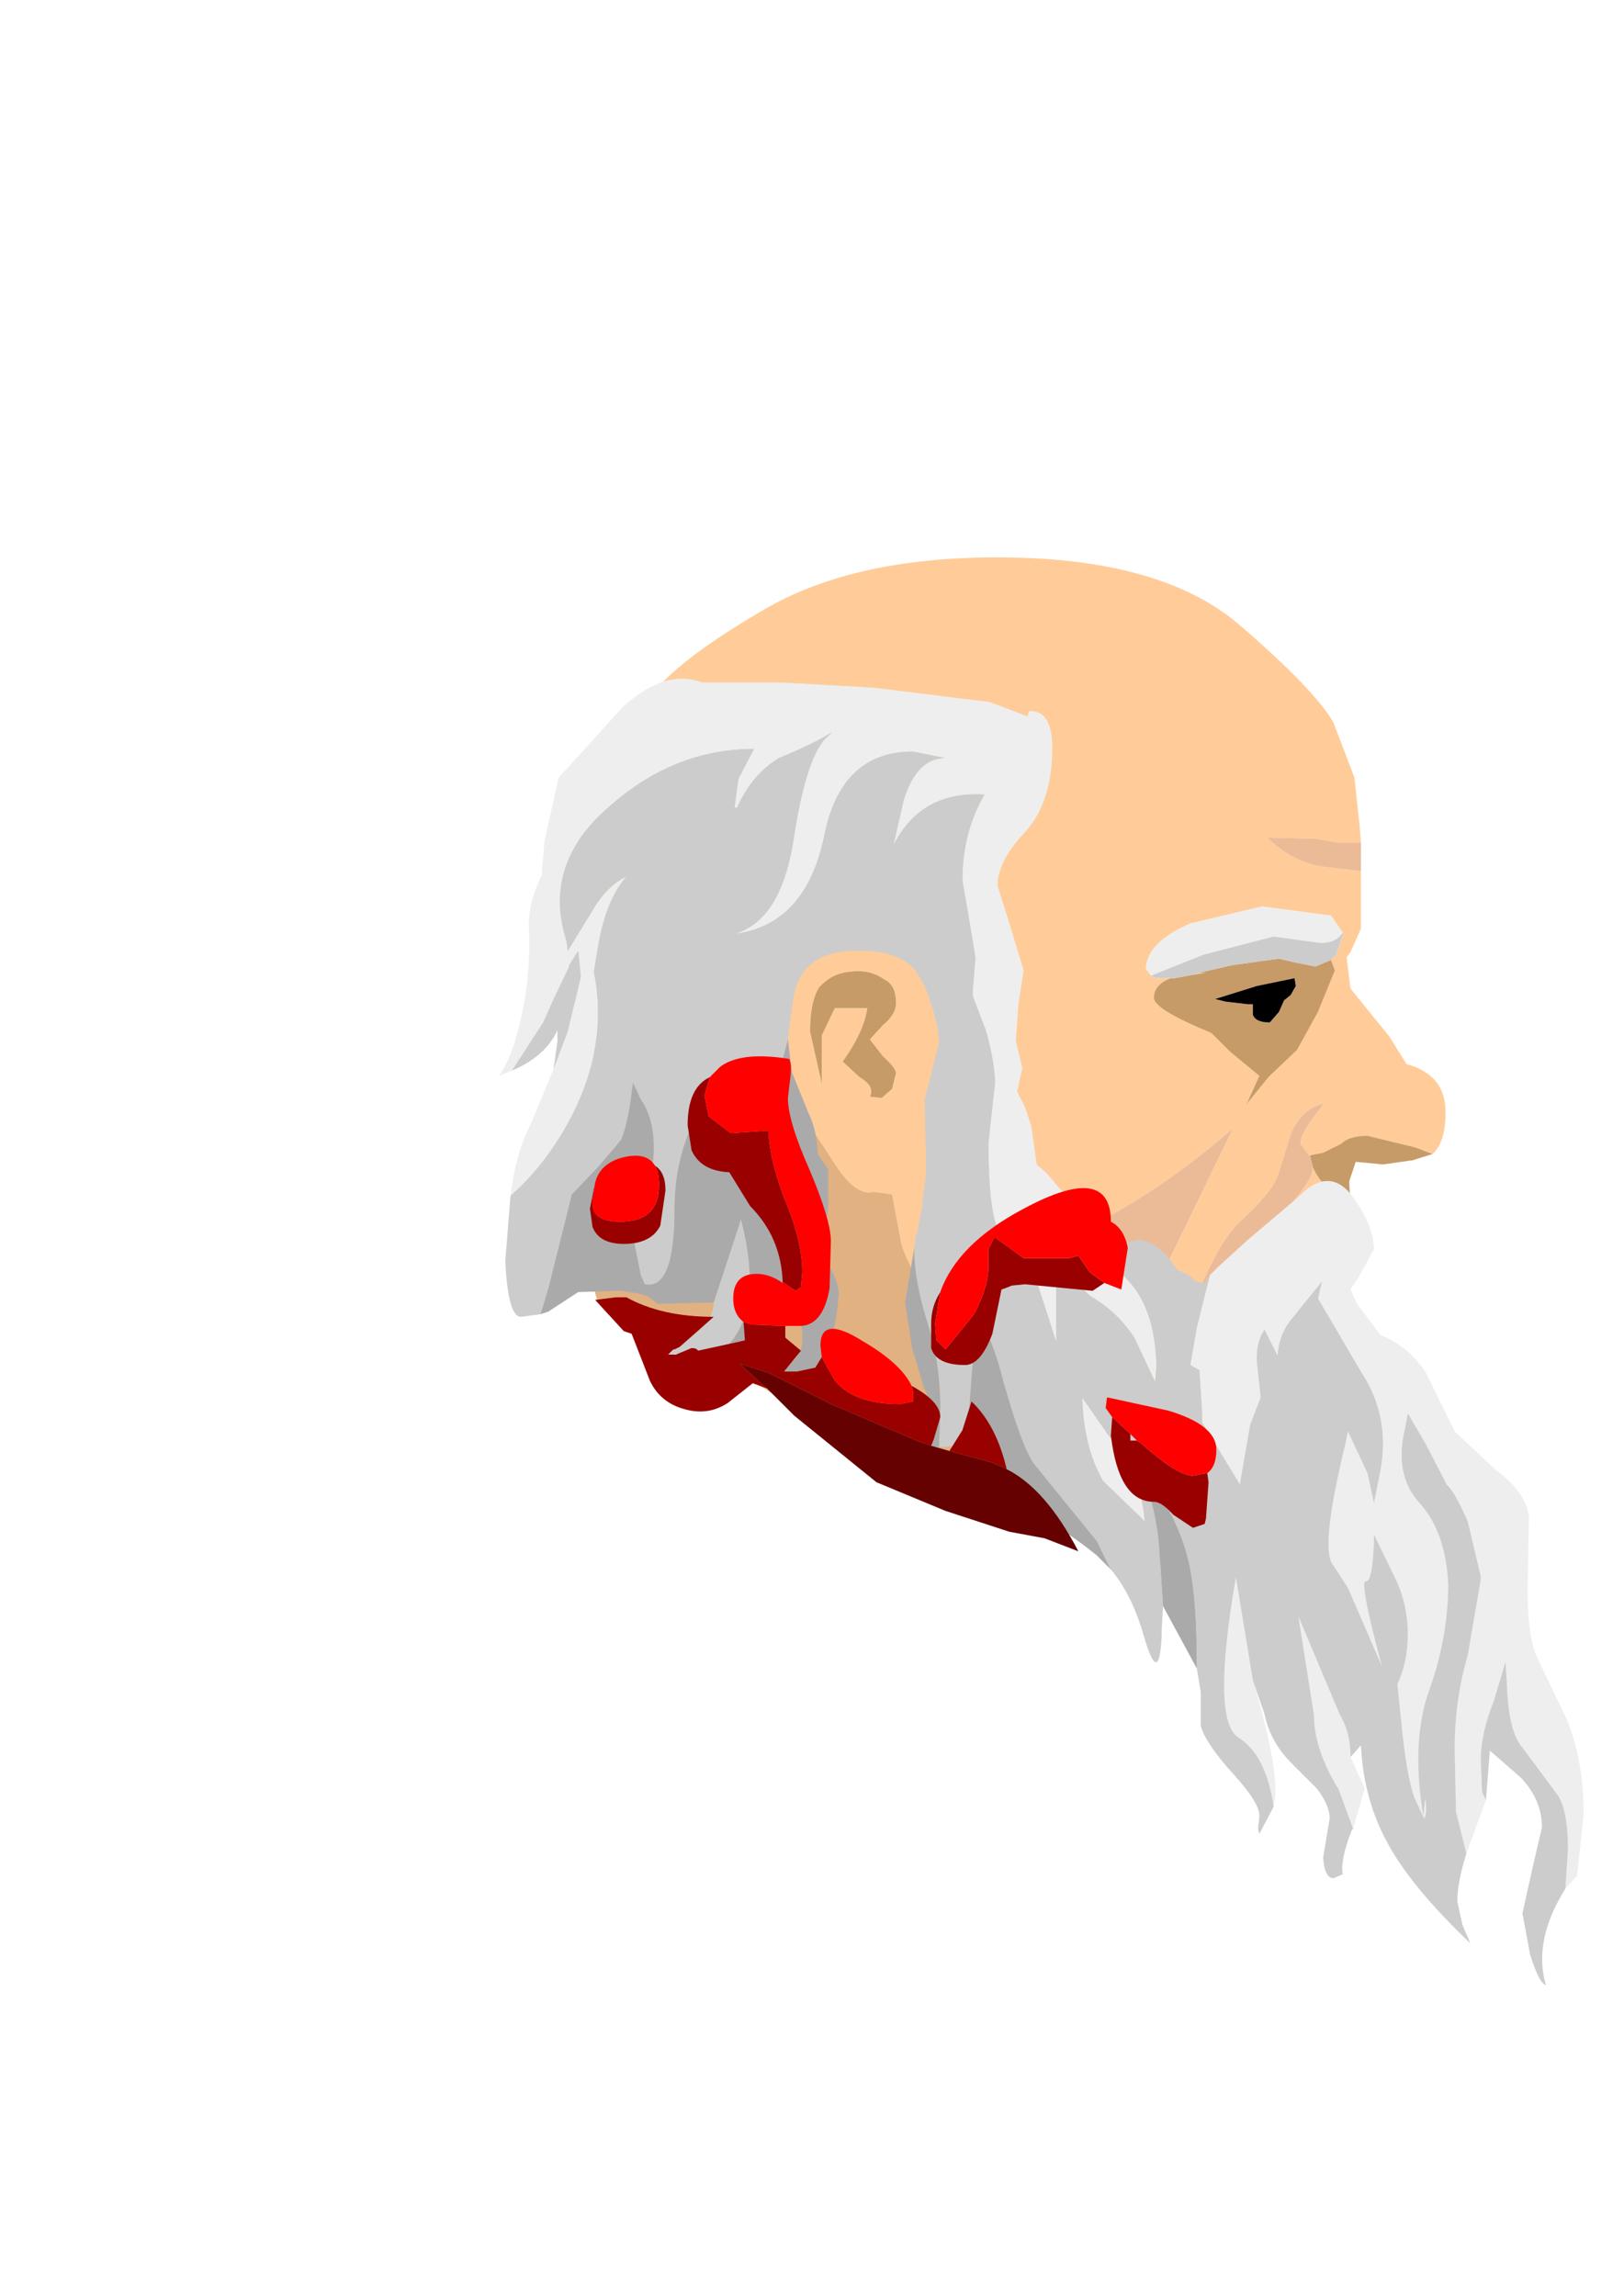 <?xml version="1.0" encoding="UTF-8" standalone="no"?>
<svg xmlns:ffdec="https://www.free-decompiler.com/flash" xmlns:xlink="http://www.w3.org/1999/xlink" ffdec:objectType="frame" height="88.15px" width="62.35px" xmlns="http://www.w3.org/2000/svg">
  <g transform="matrix(1.0, 0.0, 0.0, 1.0, 36.55, 40.4)">
    <use ffdec:characterId="1670" height="54.8" transform="matrix(1.0, 0.0, 0.0, 1.0, -17.4, -19.0)" width="41.65" xlink:href="#sprite0"/>
    <use ffdec:characterId="1671" height="19.0" transform="matrix(1.0, 0.0, 0.0, 1.0, -13.9, 0.15)" width="24.05" xlink:href="#shape1"/>
  </g>
  <defs>
    <g id="sprite0" transform="matrix(1.0, 0.0, 0.0, 1.0, 19.05, 18.7)">
      <use ffdec:characterId="1669" height="54.8" transform="matrix(1.0, 0.0, 0.0, 1.0, -19.05, -18.7)" width="41.65" xlink:href="#shape0"/>
    </g>
    <g id="shape0" transform="matrix(1.0, 0.0, 0.0, 1.0, 19.05, 18.7)">
      <path d="M-14.1 2.8 L-15.25 0.7 Q-16.45 -1.9 -16.45 -3.95 L-16.05 -7.55 Q-16.2 -9.55 -14.75 -11.25 L-13.45 -13.05 Q-12.55 -14.55 -8.95 -16.65 -5.35 -18.8 0.6 -18.7 6.5 -18.6 9.4 -16.1 12.3 -13.6 13.0 -12.35 L13.8 -10.25 14.0 -8.4 14.05 -7.75 13.2 -7.75 12.35 -7.9 10.5 -7.95 10.45 -7.95 Q11.5 -6.9 12.85 -6.8 L14.05 -6.65 14.05 -4.45 13.65 -3.55 13.5 -3.35 13.65 -2.15 15.15 -0.3 15.8 0.75 Q17.3 1.15 17.3 2.6 17.3 3.75 16.8 4.2 L16.15 3.95 14.3 3.5 Q13.6 3.5 13.3 3.8 L12.6 4.15 12.1 4.25 12.1 4.3 11.8 3.9 Q11.5 3.65 12.65 2.25 11.75 2.45 11.35 3.45 L10.85 5.05 Q10.6 5.7 9.45 6.75 8.5 7.6 7.5 10.3 L8.7 8.7 10.55 6.95 Q12.2 5.35 12.2 4.75 L12.2 4.7 Q12.45 5.3 13.2 5.9 L13.65 6.25 13.65 7.05 13.9 8.1 Q13.9 9.4 13.05 9.55 L13.3 11.45 12.7 13.5 11.75 14.55 Q11.1 15.15 11.25 15.9 11.4 16.65 10.7 17.65 L9.5 18.85 7.15 19.65 Q5.25 20.2 4.1 19.4 L3.55 18.95 Q-3.3 9.15 -3.6 7.6 L-3.95 5.75 -4.65 5.65 Q-5.35 5.85 -6.2 4.5 L-7.6 2.35 -14.1 2.8 M-6.75 -2.2 Q-7.1 -1.65 -7.1 -0.5 L-6.65 1.5 -6.65 -0.35 -6.15 -1.4 -4.9 -1.4 Q-5.05 -0.45 -5.85 0.65 L-5.2 1.25 Q-4.6 1.6 -4.8 2.0 L-4.35 2.05 -3.95 1.7 -3.8 1.1 Q-3.8 0.9 -4.3 0.45 L-4.8 -0.2 -4.3 -0.75 Q-3.8 -1.15 -3.8 -1.6 -3.8 -2.3 -4.25 -2.5 -4.8 -2.9 -5.55 -2.8 -6.25 -2.75 -6.75 -2.2 M6.0 -2.65 L6.15 -2.55 6.75 -2.55 Q6.1 -2.3 6.1 -1.8 6.1 -1.35 8.3 -0.45 L9.0 0.25 10.15 1.2 9.65 2.3 10.5 1.25 11.6 0.2 12.4 -1.25 13.05 -2.85 12.9 -3.25 13.1 -3.45 13.35 -4.2 13.35 -4.3 12.9 -4.95 10.25 -5.3 7.5 -4.65 Q5.8 -3.9 5.8 -2.9 L6.0 -2.65 M7.7 -2.7 L7.8 -2.75 8.1 -2.75 7.7 -2.7 M6.55 8.55 L9.15 3.2 Q4.3 7.45 -1.0 8.65 4.1 13.6 6.55 8.55" fill="#ffcc99" fill-rule="evenodd" stroke="none"/>
      <path d="M16.8 4.2 L16.0 4.45 15.95 4.45 14.9 4.6 13.85 4.5 13.6 5.25 13.65 6.25 13.2 5.9 Q12.45 5.3 12.2 4.7 L12.1 4.3 12.1 4.25 12.6 4.15 13.3 3.8 Q13.6 3.5 14.3 3.5 L16.15 3.95 16.8 4.2 M-6.75 -2.2 Q-6.25 -2.75 -5.55 -2.8 -4.8 -2.9 -4.25 -2.5 -3.8 -2.3 -3.8 -1.6 -3.8 -1.15 -4.3 -0.75 L-4.8 -0.2 -4.3 0.45 Q-3.8 0.9 -3.8 1.1 L-3.95 1.7 -4.35 2.05 -4.8 2.0 Q-4.6 1.6 -5.2 1.25 L-5.85 0.65 Q-5.05 -0.45 -4.9 -1.4 L-6.15 -1.4 -6.65 -0.35 -6.65 1.5 -7.1 -0.5 Q-7.1 -1.65 -6.75 -2.2 M6.75 -2.55 L6.9 -2.55 7.7 -2.7 8.1 -2.75 7.8 -2.75 9.1 -3.05 10.9 -3.3 11.55 -3.15 12.3 -3.0 12.9 -3.25 13.05 -2.85 12.4 -1.25 11.6 0.2 10.5 1.25 9.65 2.3 10.15 1.2 9.0 0.25 8.3 -0.45 Q6.1 -1.35 6.1 -1.8 6.1 -2.3 6.75 -2.55 M9.7 -1.55 L9.9 -1.55 9.9 -1.15 Q10.0 -0.85 10.55 -0.85 L10.9 -1.25 11.1 -1.7 11.35 -1.9 11.55 -2.25 11.5 -2.55 10.05 -2.25 8.45 -1.75 8.85 -1.65 9.7 -1.55" fill="#c79b68" fill-rule="evenodd" stroke="none"/>
      <path d="M9.7 -1.55 L8.85 -1.65 8.45 -1.75 10.05 -2.25 11.5 -2.55 11.55 -2.25 11.35 -1.9 11.1 -1.7 10.9 -1.25 10.55 -0.85 Q10.0 -0.85 9.9 -1.15 L9.9 -1.55 9.7 -1.55" fill="#000000" fill-rule="evenodd" stroke="none"/>
      <path d="M14.05 -7.75 L14.05 -6.65 12.85 -6.8 Q11.5 -6.9 10.45 -7.95 L10.5 -7.95 12.35 -7.9 13.2 -7.75 14.05 -7.75 M12.1 4.3 L12.2 4.7 12.2 4.75 Q12.2 5.35 10.55 6.95 L8.7 8.7 7.5 10.3 Q8.5 7.6 9.45 6.75 10.6 5.7 10.85 5.05 L11.35 3.45 Q11.75 2.45 12.65 2.25 11.5 3.65 11.8 3.9 L12.1 4.3 M6.55 8.55 Q4.1 13.6 -1.0 8.65 4.3 7.45 9.15 3.2 L6.55 8.55" fill="#ebbb98" fill-rule="evenodd" stroke="none"/>
      <path d="M13.35 -4.3 Q13.1 -3.9 12.5 -3.9 L10.7 -4.15 8.0 -3.45 6.0 -2.65 5.8 -2.9 Q5.8 -3.9 7.5 -4.65 L10.25 -5.3 12.9 -4.95 13.35 -4.3" fill="#eeeeee" fill-rule="evenodd" stroke="none"/>
      <path d="M3.55 18.95 L2.6 18.75 -0.55 18.05 Q-2.75 17.65 -6.5 14.85 -10.25 12.0 -12.9 11.25 -15.6 10.5 -15.35 9.05 L-15.25 8.45 -15.35 8.65 Q-15.6 6.35 -14.1 2.8 L-7.6 2.35 -6.2 4.5 Q-5.35 5.85 -4.65 5.65 L-3.95 5.75 -3.6 7.6 Q-3.3 9.15 3.55 18.95" fill="#e2b181" fill-rule="evenodd" stroke="none"/>
      <path d="M6.75 -2.55 L6.15 -2.55 6.0 -2.65 8.0 -3.45 10.7 -4.15 12.5 -3.9 Q13.1 -3.9 13.35 -4.3 L13.35 -4.2 13.1 -3.45 12.9 -3.25 12.3 -3.0 11.55 -3.15 10.9 -3.3 9.1 -3.05 7.8 -2.75 7.7 -2.7 6.9 -2.55 6.75 -2.55" fill="#cccccc" fill-rule="evenodd" stroke="none"/>
      <path d="M-18.55 1.0 L-19.05 1.2 Q-18.55 0.55 -18.2 -1.0 -17.8 -2.75 -17.9 -4.6 -17.9 -5.5 -17.4 -6.5 L-17.3 -7.8 -16.75 -10.25 -14.3 -12.95 Q-12.65 -14.45 -11.25 -13.9 L-8.15 -13.9 -4.65 -13.7 -0.2 -13.15 1.25 -12.6 1.3 -12.8 Q2.2 -12.85 2.2 -11.4 2.2 -9.3 1.15 -8.15 0.1 -7.05 0.1 -6.1 L0.6 -4.5 1.1 -2.85 0.9 -1.55 0.8 -0.15 1.05 0.9 0.85 1.8 1.15 2.4 1.4 3.15 1.6 4.6 1.95 4.9 2.85 5.95 3.05 7.05 3.55 7.7 3.65 7.75 3.8 7.8 Q4.2 8.0 5.2 9.15 6.15 10.25 6.2 12.35 L6.15 12.95 5.35 11.25 Q4.7 10.25 3.65 9.65 L2.5 8.5 2.35 8.5 2.35 11.4 1.65 9.25 Q1.05 7.75 0.4 7.45 -0.25 7.15 -0.25 3.75 L0.0 1.5 Q0.0 0.7 -0.35 -0.55 L-0.85 -1.85 -0.85 -2.1 -0.75 -3.35 -1.0 -4.85 -1.25 -6.3 Q-1.25 -8.15 -0.4 -9.6 -2.85 -9.75 -3.9 -7.65 L-3.5 -9.4 Q-3.0 -11.0 -1.9 -11.0 L-3.15 -11.25 Q-5.9 -11.25 -6.55 -8.05 -7.25 -4.6 -10.0 -4.25 -8.25 -4.75 -7.75 -7.75 -7.25 -11.15 -6.4 -11.85 L-6.25 -12.0 Q-6.95 -11.55 -8.3 -11.0 -9.35 -10.35 -9.9 -9.1 L-10.0 -9.1 -9.85 -10.2 -9.25 -11.35 Q-12.35 -11.35 -14.85 -9.1 -17.4 -6.9 -16.45 -3.95 L-16.4 -3.6 -15.45 -5.15 Q-14.9 -6.1 -14.15 -6.45 -14.95 -5.55 -15.25 -3.7 L-15.4 -2.8 Q-14.8 0.15 -16.45 3.1 -17.35 4.7 -18.6 5.8 -18.4 4.15 -17.8 3.0 L-16.95 0.95 -16.4 -0.5 -15.9 -2.6 -16.0 -3.6 -16.35 -3.05 -16.35 -3.0 -16.95 -1.75 -17.35 -0.85 -18.55 1.0 M8.25 8.85 L8.35 8.75 8.55 8.55 9.7 7.5 11.65 5.85 Q12.9 4.55 13.85 6.0 14.55 7.05 14.55 7.85 L13.95 8.95 13.65 9.4 13.9 9.95 14.8 11.15 Q15.85 11.55 16.55 12.6 L17.65 14.85 19.25 16.35 Q20.35 17.15 20.5 18.1 L20.45 21.0 Q20.45 22.8 20.85 23.6 L21.95 25.9 Q22.6 27.45 22.6 29.55 L22.35 31.9 21.9 32.4 22.0 30.9 Q22.0 29.4 21.6 28.8 L20.15 26.85 Q19.7 26.2 19.65 24.45 L19.6 23.7 19.15 25.2 Q18.65 26.45 18.65 27.45 L18.7 28.7 18.85 29.0 18.5 29.95 18.1 31.05 17.7 29.45 17.65 27.05 Q17.65 25.15 18.15 23.45 L18.65 20.55 18.65 20.4 18.15 18.3 Q17.65 17.15 17.35 16.9 L16.55 15.35 15.85 14.15 15.75 14.7 Q15.3 16.5 16.3 17.6 17.3 18.7 17.4 20.7 17.4 22.7 16.7 24.7 15.95 26.7 16.45 29.65 16.55 28.4 16.55 29.45 L16.5 29.7 16.45 29.65 16.1 28.9 Q15.8 28.05 15.6 26.0 L15.45 24.55 Q15.85 23.7 15.85 22.65 15.85 21.4 15.3 20.35 L14.55 18.8 14.55 19.0 Q14.5 20.6 14.25 20.6 13.95 20.5 14.85 23.85 L13.55 20.85 13.0 20.0 Q12.45 19.45 13.45 15.35 L13.55 14.85 14.3 16.45 14.55 17.6 14.75 16.6 Q15.25 14.35 14.05 12.55 L12.4 9.75 12.55 9.1 11.3 10.65 Q10.9 11.2 10.85 11.95 L10.35 10.95 Q10.05 11.35 10.05 12.1 L10.2 13.5 10.2 13.55 9.8 14.6 9.4 16.9 9.35 16.8 7.95 14.5 7.95 14.1 7.85 12.5 7.5 12.3 7.75 10.85 8.25 8.85 M13.65 27.35 L14.2 28.55 13.75 30.1 13.2 28.6 Q12.25 27.05 12.25 25.75 L11.65 21.95 13.25 25.75 Q13.65 26.4 13.65 27.35 M9.95 24.55 Q11.0 28.15 10.7 29.25 10.4 27.25 9.35 26.6 8.3 25.95 9.25 20.45 L9.9 24.4 9.95 24.55 M5.75 18.3 L5.65 18.2 4.15 16.75 Q3.4 15.45 3.35 13.55 L4.95 15.85 Q5.65 17.0 5.75 18.3" fill="#eeeeee" fill-rule="evenodd" stroke="none"/>
      <path d="M3.8 7.8 L4.25 7.85 4.75 7.7 5.45 7.5 Q6.25 7.5 7.0 8.65 7.55 8.85 7.7 9.1 L8.05 9.15 8.25 8.85 7.75 10.85 7.5 12.3 7.85 12.5 7.95 14.1 7.95 14.5 9.35 16.8 9.4 16.9 9.8 14.6 10.2 13.55 10.2 13.5 10.05 12.1 Q10.05 11.35 10.35 10.95 L10.85 11.95 Q10.9 11.2 11.3 10.65 L12.55 9.1 12.4 9.75 14.05 12.55 Q15.25 14.35 14.75 16.6 L14.55 17.6 14.3 16.45 13.55 14.85 13.45 15.35 Q12.45 19.45 13.0 20.0 L13.55 20.85 14.85 23.85 Q13.95 20.5 14.25 20.6 14.5 20.6 14.55 19.0 L14.55 18.8 15.3 20.35 Q15.85 21.4 15.85 22.65 15.85 23.7 15.45 24.55 L15.6 26.0 Q15.8 28.05 16.1 28.9 L16.45 29.65 16.5 29.7 16.55 29.45 Q16.55 28.4 16.45 29.65 15.95 26.7 16.7 24.7 17.4 22.7 17.4 20.7 17.3 18.7 16.3 17.6 15.3 16.5 15.75 14.7 L15.85 14.15 16.55 15.35 17.35 16.9 Q17.65 17.15 18.15 18.3 L18.65 20.4 18.65 20.55 18.15 23.45 Q17.65 25.15 17.65 27.05 L17.7 29.45 18.1 31.05 Q17.75 32.15 17.75 32.9 L17.95 33.8 18.25 34.5 Q16.0 32.35 15.1 30.7 14.15 29.0 14.05 26.9 L13.65 27.35 Q13.65 26.4 13.25 25.75 L11.65 21.95 12.25 25.75 Q12.25 27.05 13.2 28.6 L13.75 30.1 13.7 30.15 Q13.25 31.3 13.35 31.85 L13.0 32.0 Q12.65 32.0 12.6 31.2 L12.85 29.7 Q12.85 29.2 12.35 28.55 L11.3 27.5 Q10.55 26.7 10.35 25.7 L9.95 24.55 9.9 24.4 9.25 20.45 Q8.3 25.95 9.35 26.6 10.4 27.25 10.7 29.25 L10.15 30.3 10.1 30.1 10.15 29.65 Q10.2 29.15 9.15 28.0 8.1 26.85 7.9 26.15 L7.9 24.85 7.75 23.95 7.75 23.75 Q7.75 21.25 7.45 19.9 6.95 17.85 5.5 16.15 6.0 17.1 6.25 18.75 L6.3 19.25 6.45 21.55 6.4 22.5 6.4 22.7 Q6.3 24.75 5.7 22.65 5.25 21.1 4.45 20.15 L3.9 19.05 1.5 16.1 Q1.05 15.5 0.3 12.85 -0.3 10.45 -1.35 9.6 -0.95 10.0 -0.85 10.75 L-0.85 12.15 -1.0 14.15 -1.05 14.4 -1.2 15.05 Q-1.35 15.45 -2.05 15.45 L-2.15 15.45 -2.1 14.0 Q-2.1 12.2 -2.6 10.65 -3.1 9.1 -3.1 7.8 L-3.05 7.5 -3.05 7.35 -3.0 7.3 -2.8 6.2 -2.65 4.95 -2.65 4.55 -2.7 2.1 -2.9 1.7 -2.7 2.1 -2.4 0.95 -2.15 -0.1 Q-2.15 -0.85 -2.7 -2.25 L-3.05 -2.85 Q-3.75 -3.65 -5.35 -3.6 -7.45 -3.6 -7.75 -1.75 L-7.95 -0.2 -8.2 0.75 Q-8.85 1.05 -9.3 1.9 L-10.0 3.65 -10.1 0.75 -10.1 0.9 Q-12.3 3.15 -12.3 6.3 -12.3 9.45 -13.45 9.2 L-13.6 8.85 -13.85 7.6 Q-13.85 6.7 -13.45 5.75 -13.1 4.75 -13.1 4.0 -13.1 2.8 -13.6 2.1 L-13.9 1.45 -13.95 1.85 Q-14.1 3.05 -14.35 3.65 L-15.25 4.7 -16.25 5.75 -17.15 9.35 -17.45 10.35 -18.2 10.45 Q-18.7 10.45 -18.8 8.3 L-18.6 5.8 Q-17.35 4.7 -16.45 3.1 -14.8 0.15 -15.4 -2.8 L-15.25 -3.7 Q-14.95 -5.55 -14.15 -6.45 -14.9 -6.1 -15.45 -5.15 L-16.4 -3.6 -16.45 -3.95 Q-17.4 -6.9 -14.85 -9.1 -12.35 -11.35 -9.25 -11.35 L-9.85 -10.2 -10.0 -9.1 -9.9 -9.1 Q-9.35 -10.35 -8.3 -11.0 -6.95 -11.55 -6.25 -12.0 L-6.4 -11.85 Q-7.25 -11.15 -7.75 -7.75 -8.25 -4.75 -10.0 -4.25 -7.25 -4.6 -6.55 -8.05 -5.9 -11.25 -3.15 -11.25 L-1.9 -11.0 Q-3.0 -11.0 -3.5 -9.4 L-3.9 -7.65 Q-2.85 -9.75 -0.4 -9.6 -1.25 -8.15 -1.25 -6.3 L-1.0 -4.85 -0.75 -3.35 -0.85 -2.1 -0.85 -1.85 -0.35 -0.55 Q0.0 0.7 0.0 1.5 L-0.25 3.75 Q-0.25 7.15 0.4 7.45 1.05 7.75 1.65 9.25 L2.35 11.4 2.35 8.5 2.5 8.5 3.65 9.65 Q4.7 10.25 5.35 11.25 L6.15 12.95 6.2 12.35 Q6.15 10.25 5.2 9.15 4.2 8.0 3.8 7.8 M21.9 32.4 Q20.65 34.4 21.15 36.1 20.9 36.05 20.55 34.95 L20.25 33.35 20.65 31.55 21.0 30.05 Q21.0 29.0 20.2 28.15 L19.0 27.1 18.85 29.0 18.7 28.7 18.65 27.45 Q18.65 26.45 19.15 25.2 L19.6 23.7 19.65 24.45 Q19.7 26.2 20.15 26.85 L21.6 28.8 Q22.0 29.4 22.0 30.9 L21.9 32.4 M-11.2 11.8 L-13.0 11.95 Q-10.8 11.0 -10.8 9.9 L-9.75 6.7 Q-8.85 10.2 -10.35 11.65 L-11.2 11.8 M-16.95 0.95 L-16.8 -0.1 -16.8 -0.55 Q-17.25 0.45 -18.55 1.0 L-17.35 -0.85 -16.95 -1.75 -16.35 -3.0 -16.35 -3.05 -16.0 -3.6 -15.9 -2.6 -16.4 -0.5 -16.95 0.95 M5.75 18.3 Q5.65 17.0 4.95 15.85 L3.35 13.55 Q3.4 15.45 4.15 16.75 L5.65 18.2 5.75 18.3" fill="#cccccc" fill-rule="evenodd" stroke="none"/>
      <path d="M7.75 23.95 L6.45 21.55 6.3 19.25 6.25 18.75 Q6.0 17.1 5.5 16.15 6.95 17.85 7.45 19.9 7.75 21.25 7.75 23.75 L7.75 23.95 M4.45 20.15 L3.9 19.6 Q2.65 18.6 2.1 18.4 0.95 18.1 0.45 16.85 L-0.55 14.55 -0.8 14.3 -1.0 14.15 -0.85 12.15 -0.85 10.75 Q-0.95 10.0 -1.35 9.6 -0.3 10.45 0.3 12.85 1.05 15.5 1.5 16.1 L3.9 19.05 4.45 20.15 M-2.15 15.45 Q-2.55 15.45 -2.6 15.65 L-2.3 14.15 -2.75 13.1 -3.2 11.6 -3.2 11.55 -3.45 9.9 -3.05 7.5 -3.1 7.8 Q-3.1 9.1 -2.6 10.65 -2.1 12.2 -2.1 14.0 L-2.15 15.45 M-7.95 -0.2 L-7.8 1.05 -7.15 2.65 Q-6.85 3.25 -6.8 4.2 L-6.4 4.8 -6.4 6.05 Q-6.4 6.85 -6.8 7.75 L-6.55 8.2 Q-6.0 9.05 -6.0 9.55 -6.2 12.7 -7.8 12.7 L-8.25 12.55 -7.95 12.35 Q-7.4 11.85 -7.4 11.4 L-7.4 11.05 Q-7.5 10.2 -8.05 9.45 L-8.7 10.7 Q-8.95 11.15 -10.35 11.65 L-11.1 11.8 -11.45 11.85 -11.2 11.8 -10.35 11.65 Q-8.85 10.2 -9.75 6.7 L-10.8 9.9 -12.95 9.95 -13.35 9.65 -13.7 9.55 -14.4 9.45 -16.0 9.5 -17.15 10.25 -17.45 10.35 -17.15 9.35 -16.25 5.75 -15.25 4.7 -14.35 3.65 Q-14.1 3.05 -13.95 1.85 L-13.9 1.45 -13.6 2.1 Q-13.1 2.8 -13.1 4.0 -13.1 4.75 -13.45 5.75 -13.85 6.7 -13.85 7.6 L-13.6 8.85 -13.45 9.2 Q-12.3 9.45 -12.3 6.3 -12.3 3.15 -10.1 0.9 L-10.1 0.75 -10.0 3.65 -9.3 1.9 Q-8.85 1.05 -8.2 0.75 L-7.95 -0.2" fill="#aaaaaa" fill-rule="evenodd" stroke="none"/>
    </g>
    <g id="shape1" transform="matrix(1.0, 0.0, 0.0, 1.0, 13.9, -0.15)">
      <path d="M-0.45 9.2 L-0.65 10.4 -0.6 11.05 -0.25 11.4 0.85 10.05 Q1.4 9.0 1.4 8.2 L1.4 7.55 1.6 7.15 1.65 7.1 2.75 7.9 4.5 7.9 4.85 7.8 5.3 8.45 5.85 8.85 5.4 9.15 2.8 8.9 2.3 8.95 2.05 9.05 1.9 9.1 1.55 10.8 Q1.1 12.0 0.5 12.0 -0.6 12.0 -0.8 11.35 L-0.8 10.4 Q-0.8 9.75 -0.45 9.2 M9.8 16.15 L9.85 16.5 9.75 17.9 9.7 18.1 9.25 18.25 8.5 17.75 Q8.05 17.25 7.75 17.25 6.4 17.25 6.1 14.7 L6.15 14.0 6.85 14.65 6.85 14.9 7.1 14.9 7.25 15.0 Q8.65 16.25 9.25 16.25 L9.8 16.15 M2.1 16.0 L1.55 15.75 -0.1 15.3 0.4 14.5 0.75 13.4 Q1.7 14.3 2.1 16.0 M-0.8 15.1 L-1.25 14.95 -4.65 13.5 -6.85 12.4 -7.05 12.3 -8.15 11.95 -7.55 12.5 -7.5 12.55 -7.1 12.9 -7.65 12.7 -8.6 13.45 Q-9.35 13.95 -10.25 13.7 -11.2 13.45 -11.6 12.6 L-12.3 10.8 -12.6 10.7 -13.7 9.5 -12.9 9.4 -12.5 9.4 Q-11.15 10.15 -9.15 10.15 L-10.45 11.3 -10.65 11.4 -10.7 11.4 -10.9 11.6 -10.65 11.6 -10.6 11.6 -10.0 11.35 Q-9.8 11.35 -9.75 11.45 L-8.15 11.1 -7.95 11.05 -8.0 10.4 -8.0 10.35 -7.7 10.45 -6.4 10.5 -6.4 10.6 -6.4 10.95 -5.8 11.45 -6.45 12.25 -5.95 12.25 -5.25 12.1 -5.0 11.7 -4.5 12.6 Q-3.75 13.5 -2.0 13.5 L-1.5 13.4 -1.5 13.0 -1.55 12.8 Q-0.45 13.4 -0.45 14.0 L-0.7 14.85 -0.8 15.1 M-9.3 0.95 L-9.5 1.65 -9.35 2.45 -8.5 3.1 -7.05 3.0 -7.05 3.1 Q-6.95 4.4 -6.3 5.95 -5.75 7.35 -5.75 8.45 L-5.8 9.0 -6.0 9.15 -6.45 8.85 -6.5 8.85 Q-6.55 7.1 -7.75 5.9 L-8.55 4.6 Q-9.65 4.55 -10.0 3.75 L-10.15 2.8 Q-10.15 1.35 -9.3 0.95 M-13.7 5.0 L-13.75 5.4 Q-14.05 6.5 -12.75 6.5 -11.25 6.5 -11.25 5.1 -11.25 4.6 -11.4 4.35 -11.0 4.6 -11.0 5.3 L-11.2 6.65 Q-11.55 7.35 -12.6 7.35 -13.55 7.35 -13.8 6.7 L-13.9 6.0 -13.7 5.0" fill="#990000" fill-rule="evenodd" stroke="none"/>
      <path d="M5.85 8.85 L5.3 8.45 4.85 7.8 4.5 7.9 2.75 7.9 1.65 7.1 1.6 7.15 1.4 7.55 1.4 8.2 Q1.4 9.0 0.85 10.05 L-0.25 11.4 -0.6 11.05 -0.65 10.4 -0.45 9.2 Q0.2 7.35 2.75 6.0 6.1 4.2 6.1 6.5 6.6 6.75 6.75 7.5 L6.5 9.1 5.85 8.85 M6.15 14.0 L5.9 13.65 5.95 13.25 6.0 13.25 8.3 13.75 Q10.15 14.3 10.15 15.25 10.15 15.9 9.8 16.15 L9.25 16.25 Q8.65 16.25 7.25 15.0 L7.1 14.9 6.85 14.65 6.15 14.0 M-9.3 0.95 L-8.9 0.55 Q-8.1 -0.05 -6.25 0.25 -6.15 0.45 -6.2 0.9 L-6.3 1.75 Q-6.3 2.65 -5.45 4.55 -4.65 6.45 -4.65 7.25 L-4.7 9.05 Q-4.95 10.5 -5.85 10.5 L-6.4 10.5 -7.7 10.45 -8.0 10.35 Q-8.4 10.05 -8.4 9.45 -8.4 8.5 -7.5 8.5 -7.0 8.5 -6.5 8.85 L-6.45 8.85 -6.0 9.15 -5.8 9.0 -5.75 8.45 Q-5.75 7.35 -6.3 5.95 -6.95 4.4 -7.05 3.1 L-7.05 3.0 -8.5 3.1 -9.35 2.45 -9.5 1.65 -9.3 0.95 M-5.0 11.7 L-5.05 11.25 Q-5.05 10.05 -3.4 11.1 -1.95 11.95 -1.55 12.8 L-1.5 13.0 -1.5 13.4 -2.0 13.5 Q-3.75 13.5 -4.5 12.6 L-5.0 11.7 M-11.4 4.35 Q-11.25 4.6 -11.25 5.1 -11.25 6.5 -12.75 6.5 -14.05 6.5 -13.75 5.4 L-13.7 5.0 Q-13.5 4.2 -12.5 4.0 -11.7 3.85 -11.4 4.35" fill="#ff0000" fill-rule="evenodd" stroke="none"/>
      <path d="M-0.1 15.3 L1.55 15.75 2.1 16.0 Q3.6 16.75 4.85 19.15 L3.55 18.65 2.2 18.4 -0.25 17.6 -2.9 16.5 -6.05 13.95 -6.85 13.15 -7.1 12.9 -7.5 12.55 -7.55 12.5 -8.15 11.95 -7.05 12.3 -6.85 12.4 -4.65 13.5 -1.25 14.95 -0.8 15.1 -0.1 15.3" fill="#650101" fill-rule="evenodd" stroke="none"/>
    </g>
  </defs>
</svg>
